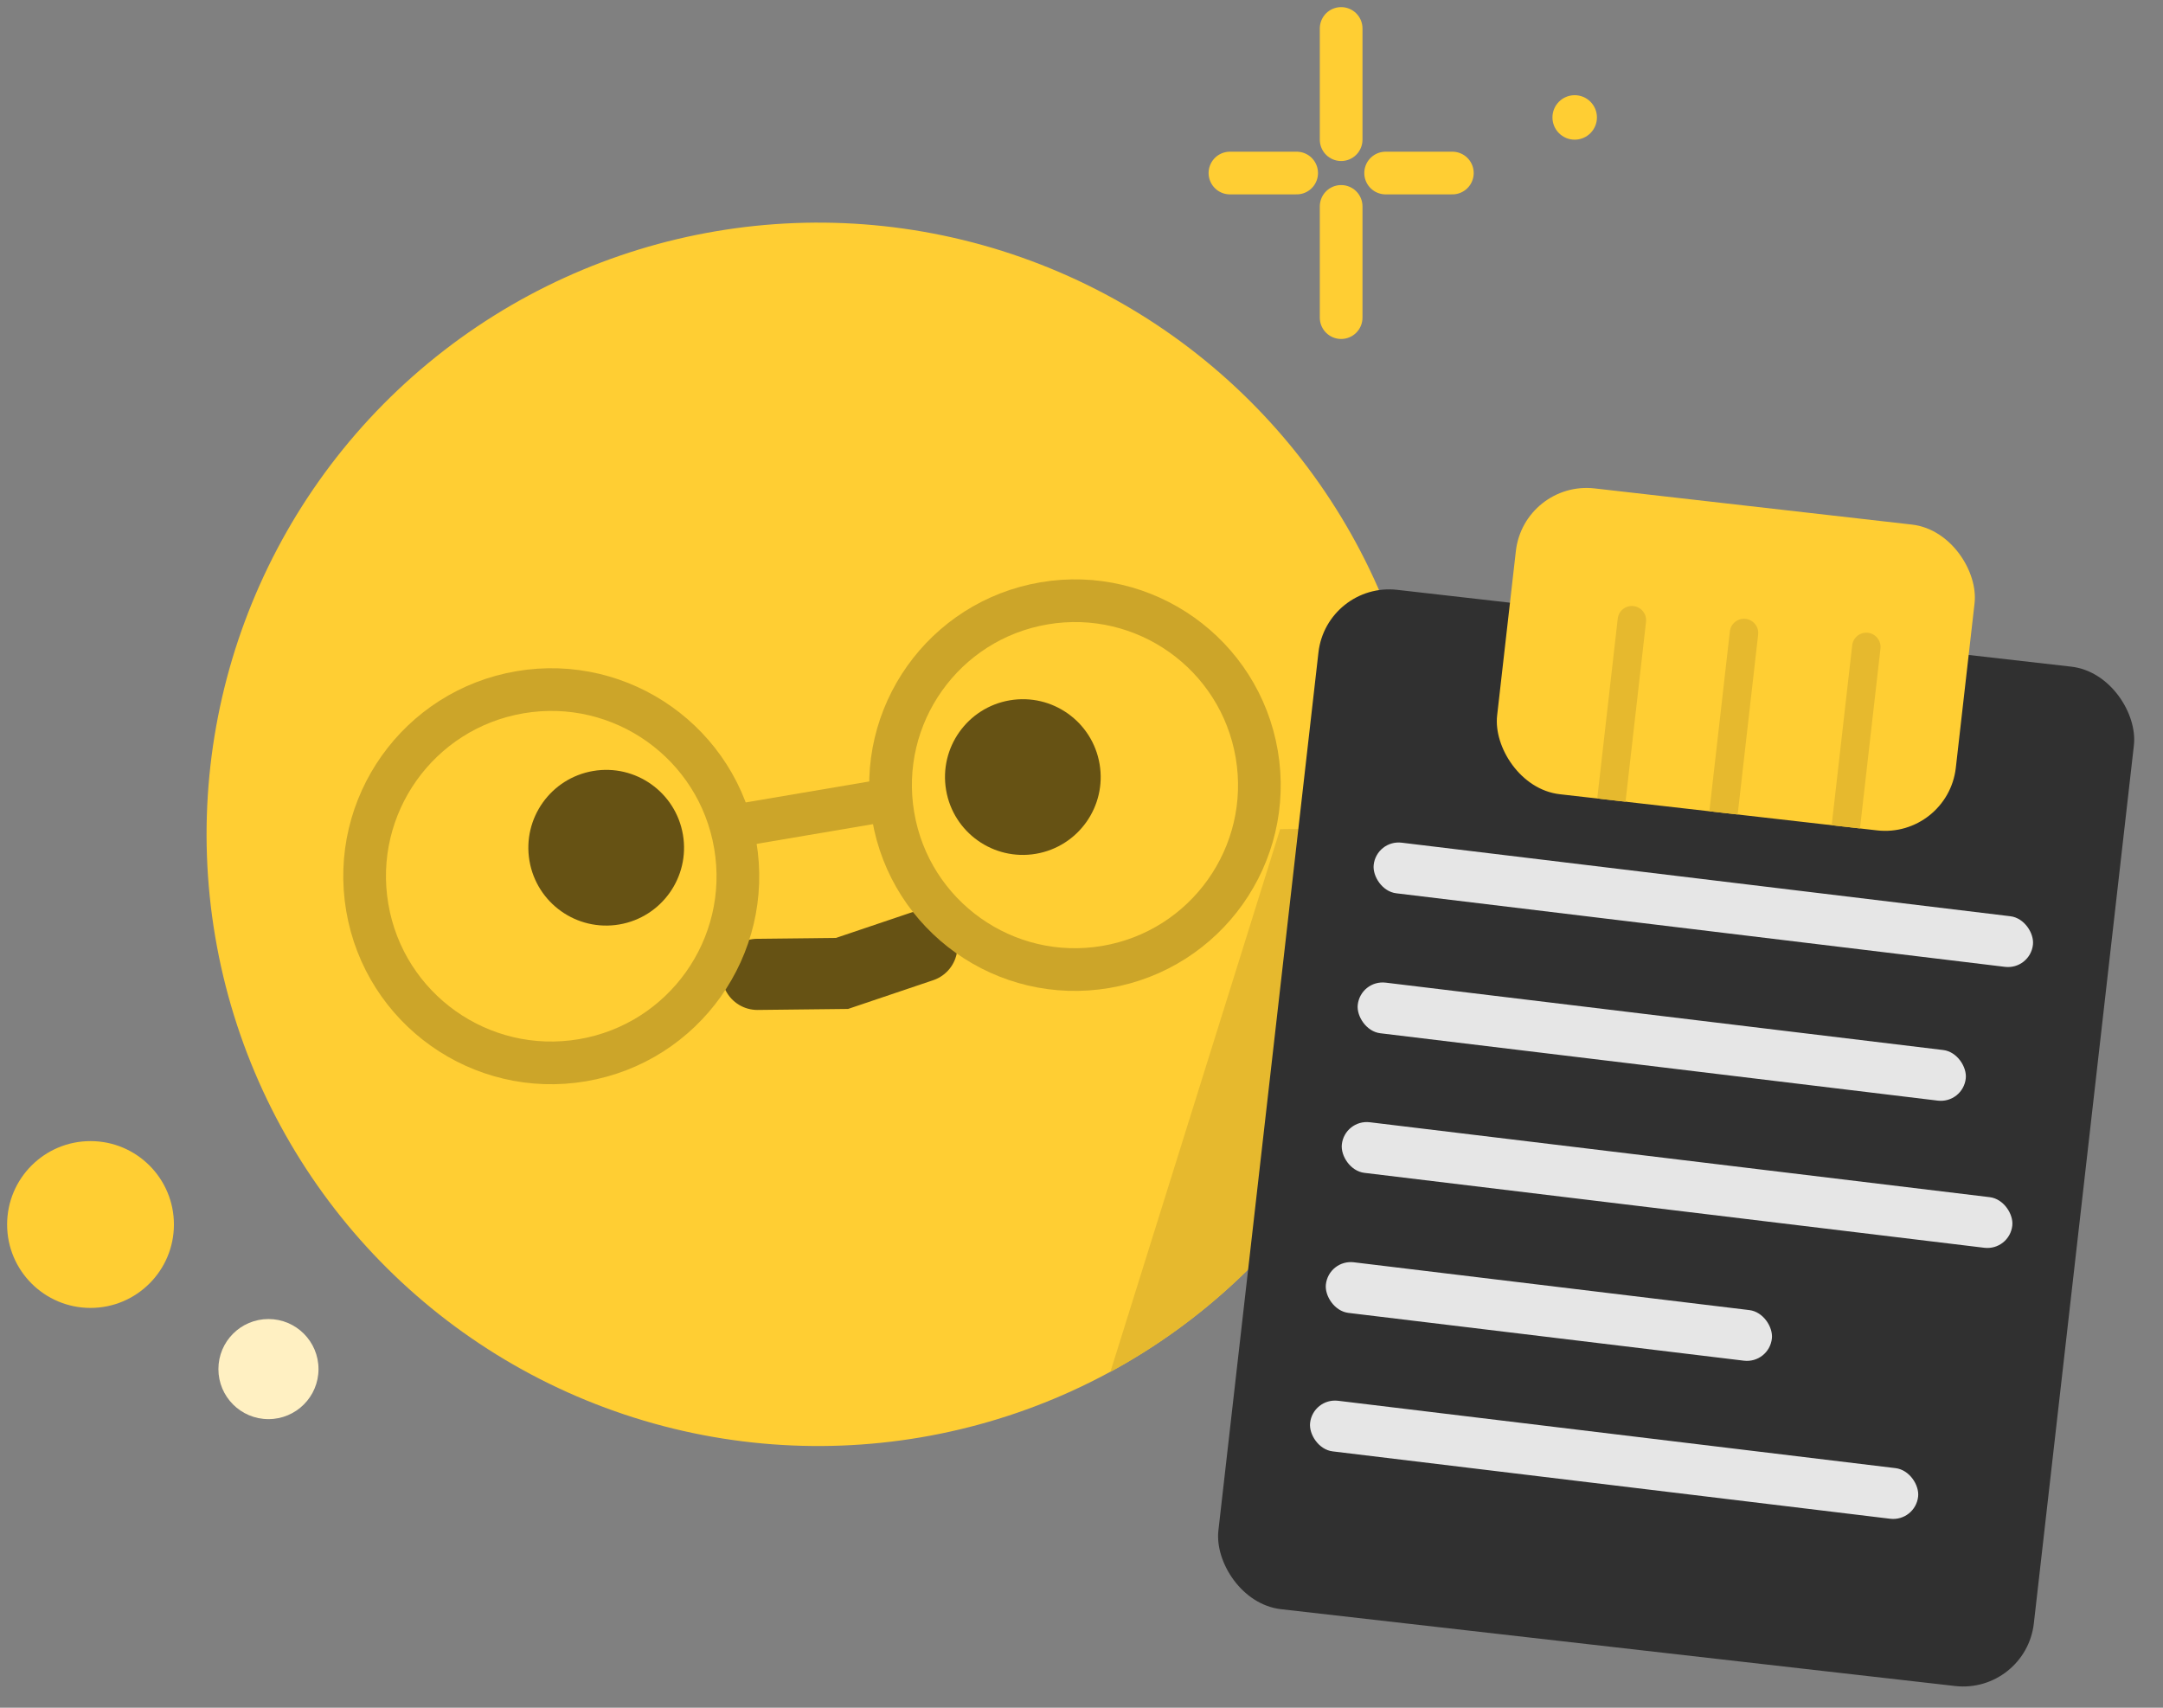 <svg width="152" height="120" viewBox="0 0 152 120" fill="none" xmlns="http://www.w3.org/2000/svg">
<rect x="0" y="0" width="152" height="120" fill="#808080" stroke="none"/>
<circle cx="57.5" cy="58.627" r="42.983" transform="rotate(-9.627 57.5 58.627)" fill="#FFCE33"/>
<path d="M53.224 68.468L59.173 68.401L64.781 66.508" stroke="#665214" stroke-width="5" stroke-linecap="round"/>
<circle cx="42.599" cy="59.569" r="5.47" transform="rotate(-9.627 42.599 59.569)" fill="#665214"/>
<circle cx="71.878" cy="54.603" r="5.47" transform="rotate(-9.627 71.878 54.603)" fill="#665214"/>
<path d="M51.177 58.114L56.417 57.226L61.656 56.337" stroke="#CCA529" stroke-width="3"/>
<circle cx="38.738" cy="61.572" r="13.114" transform="rotate(-9.627 38.738 61.572)" stroke="#CCA529" stroke-width="3"/>
<circle cx="75.541" cy="55.171" r="12.958" transform="rotate(-9.627 75.541 55.171)" stroke="#CCA529" stroke-width="3"/>
<path fill-rule="evenodd" clip-rule="evenodd" d="M78.029 96.404C91.829 88.906 100.687 74.221 100.486 58.145L89.96 58.263L78.029 96.404Z" fill="#E6B92E"/>
<rect x="93.217" y="40.881" width="57.674" height="72.093" rx="5" transform="rotate(6.501 93.217 40.881)" fill="#303030"/>
<rect width="46.655" height="3.577" rx="1.788" transform="matrix(0.993 0.12 -0.107 0.994 96.724 59)" fill="#E6E6E6"/>
<rect width="43.03" height="3.577" rx="1.788" transform="matrix(0.993 0.12 -0.107 0.994 95.603 68.835)" fill="#E6E6E6"/>
<rect width="47.449" height="3.577" rx="1.788" transform="matrix(0.993 0.12 -0.107 0.994 94.485 78.645)" fill="#E6E6E6"/>
<rect width="31.564" height="3.577" rx="1.788" transform="matrix(0.993 0.12 -0.107 0.994 93.364 88.485)" fill="#E6E6E6"/>
<rect width="43.03" height="3.577" rx="1.788" transform="matrix(0.993 0.12 -0.107 0.994 92.255 98.216)" fill="#E6E6E6"/>
<rect x="107.09" y="33.754" width="32.442" height="21.628" rx="5" transform="rotate(6.501 107.09 33.754)" fill="#FFCE33"/>
<path d="M132.146 45.573C132.208 45.024 131.814 44.528 131.265 44.466C130.717 44.403 130.221 44.797 130.159 45.346L132.146 45.573ZM130.159 45.346L128.718 57.987L130.705 58.213L132.146 45.573L130.159 45.346Z" fill="#E6B92E"/>
<path d="M123.55 44.593C123.612 44.044 123.218 43.549 122.67 43.486C122.121 43.424 121.625 43.818 121.563 44.367L123.55 44.593ZM121.563 44.367L120.122 57.007L122.11 57.234L123.55 44.593L121.563 44.367Z" fill="#E6B92E"/>
<path d="M115.671 43.695C115.733 43.147 115.339 42.651 114.79 42.589C114.241 42.526 113.746 42.92 113.683 43.469L115.671 43.695ZM113.683 43.469L112.243 56.109L114.23 56.336L115.671 43.695L113.683 43.469Z" fill="#E6B92E"/>
<path d="M94.246 2L94.246 9.815" stroke="#FFCE33" stroke-width="3" stroke-linecap="round"/>
<path d="M94.246 14.504L94.246 22.319" stroke="#FFCE33" stroke-width="3" stroke-linecap="round"/>
<path d="M97.372 12.159H102.061" stroke="#FFCE33" stroke-width="3" stroke-linecap="round"/>
<path d="M86.431 12.159H91.12" stroke="#FFCE33" stroke-width="3" stroke-linecap="round"/>
<circle cx="110.658" cy="8.252" r="1.563" fill="#FFCE33"/>
<circle cx="18.865" cy="96.204" r="3.517" fill="#FFF0C2"/>
<circle cx="6.361" cy="86.045" r="5.861" fill="#FFCE33"/>
</svg>
